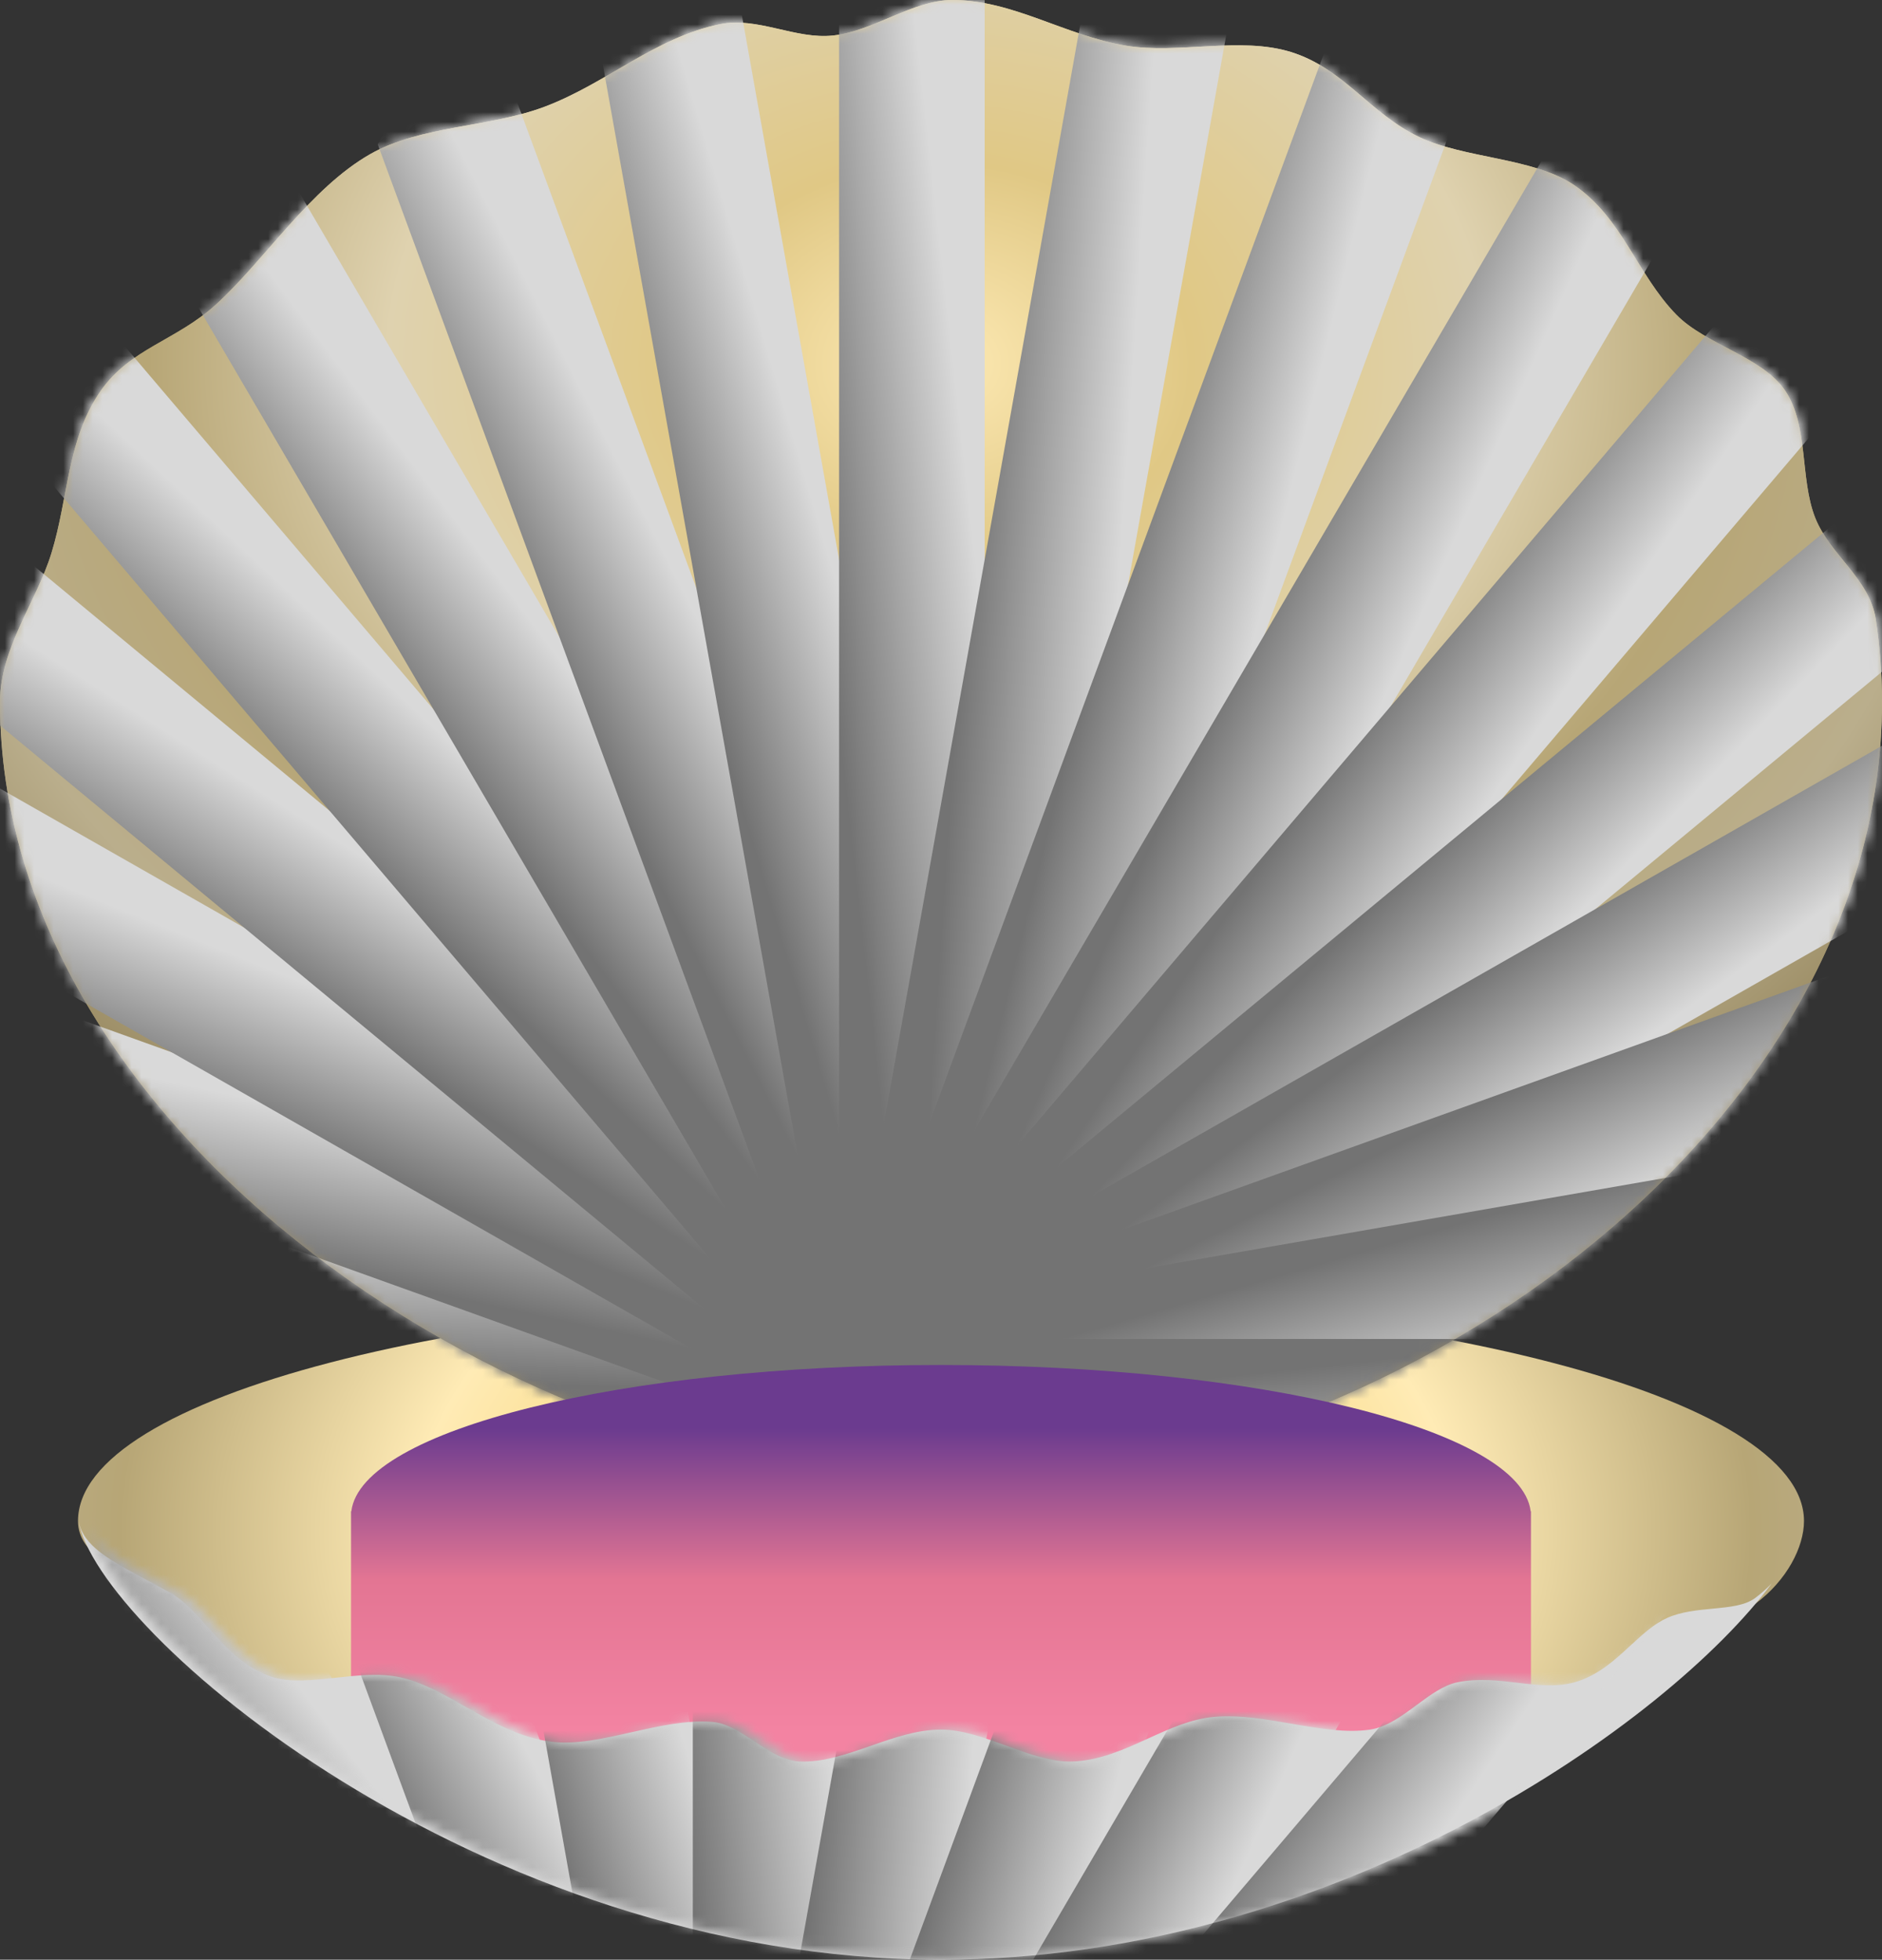 <svg width="193" height="201" viewBox="0 0 193 201" fill="none" xmlns="http://www.w3.org/2000/svg">
<rect x="0" y="0" width="193" height="201" fill="#333333" stroke="none"/>
<path d="M185 156C185 158.678 183.238 162.109 180 164.5C178.027 165.957 174.005 165.195 171 166.5C167.843 167.872 165.651 171.833 161.5 173C157.84 174.029 153.823 172.159 149.5 173C146.477 173.588 143.805 177.296 140.5 177.781C135.755 178.479 129.738 176.037 124.5 176.5C119.518 176.94 115.336 180.796 110 181C105.757 181.162 100.916 177.781 96.5 177.781C91.562 177.781 86.718 181.202 82 181C78.771 180.862 76.101 177.227 73 177C67.607 176.606 61.423 179.639 56.5 179C50.593 178.233 46.063 173.576 41 172.5C36.833 171.614 31.483 173.566 28 172.5C23.039 170.981 20.823 165.82 17.5 164C12.05 161.015 8 159.524 8 156C8 143.297 47.623 133 96.5 133C145.377 133 185 143.297 185 156Z" fill="url(#paint0_radial_247_885)"/>
<path d="M193 72C193 116.183 142.335 152 97.656 152C52.977 152 0 116.183 0 72C0 66.477 3.737 61.729 5.273 56.74C7.047 50.978 6.856 45.067 10.334 40.082C13.379 35.718 18.061 34.953 22.148 31.233C27.158 26.671 31.805 19.322 37.967 15.807C43.136 12.858 50.212 13.089 55.896 10.931C62.226 8.529 67.209 3.837 73.825 2.482C77.687 1.691 81.567 4.059 85.426 3.644C89.54 3.201 93.632 0 97.656 0C103.885 0 109.175 3.635 115.484 4.685C120.814 5.572 127.173 3.73 132.358 5.327C137.798 7.002 140.47 11.641 145.541 14.055C150.16 16.253 157.218 16.166 161.361 18.943C166.358 22.293 167.862 28.134 171.907 32.274C174.926 35.363 180.729 36.582 183.079 40.082C185.502 43.691 184.56 49.075 186.145 53.096C187.649 56.911 191.724 59.344 192.36 63.507C192.781 66.265 193 69.097 193 72Z" fill="url(#paint1_radial_247_885)"/>
<path d="M193 72C193 116.183 142.335 152 97.656 152C52.977 152 0 116.183 0 72C0 66.477 3.737 61.729 5.273 56.74C7.047 50.978 6.856 45.067 10.334 40.082C13.379 35.718 18.061 34.953 22.148 31.233C27.158 26.671 31.805 19.322 37.967 15.807C43.136 12.858 50.212 13.089 55.896 10.931C62.226 8.529 67.209 3.837 73.825 2.482C77.687 1.691 81.567 4.059 85.426 3.644C89.54 3.201 93.632 0 97.656 0C103.885 0 109.175 3.635 115.484 4.685C120.814 5.572 127.173 3.73 132.358 5.327C137.798 7.002 140.47 11.641 145.541 14.055C150.16 16.253 157.218 16.166 161.361 18.943C166.358 22.293 167.862 28.134 171.907 32.274C174.926 35.363 180.729 36.582 183.079 40.082C185.502 43.691 184.56 49.075 186.145 53.096C187.649 56.911 191.724 59.344 192.36 63.507C192.781 66.265 193 69.097 193 72Z" fill="url(#paint2_radial_247_885)"/>
<mask id="mask0_247_885" style="mask-type:alpha" maskUnits="userSpaceOnUse" x="0" y="0" width="193" height="152">
<path d="M193 72C193 116.183 142.335 152 97.656 152C52.977 152 0 116.183 0 72C0 66.477 3.737 61.729 5.273 56.74C7.047 50.978 6.856 45.067 10.334 40.082C13.379 35.718 18.061 34.953 22.148 31.233C27.158 26.671 31.805 19.322 37.967 15.807C43.136 12.858 50.212 13.089 55.896 10.931C62.226 8.529 67.209 3.837 73.825 2.482C77.687 1.691 81.567 4.059 85.426 3.644C89.54 3.201 93.632 0 97.656 0C103.885 0 109.175 3.635 115.484 4.685C120.814 5.572 127.173 3.73 132.358 5.327C137.798 7.002 140.47 11.641 145.541 14.055C150.16 16.253 157.218 16.166 161.361 18.943C166.358 22.293 167.862 28.134 171.907 32.274C174.926 35.363 180.729 36.582 183.079 40.082C185.502 43.691 184.56 49.075 186.145 53.096C187.649 56.911 191.724 59.344 192.36 63.507C192.781 66.265 193 69.097 193 72Z" fill="url(#paint3_radial_247_885)"/>
<path d="M193 72C193 116.183 142.335 152 97.656 152C52.977 152 0 116.183 0 72C0 66.477 3.737 61.729 5.273 56.74C7.047 50.978 6.856 45.067 10.334 40.082C13.379 35.718 18.061 34.953 22.148 31.233C27.158 26.671 31.805 19.322 37.967 15.807C43.136 12.858 50.212 13.089 55.896 10.931C62.226 8.529 67.209 3.837 73.825 2.482C77.687 1.691 81.567 4.059 85.426 3.644C89.54 3.201 93.632 0 97.656 0C103.885 0 109.175 3.635 115.484 4.685C120.814 5.572 127.173 3.73 132.358 5.327C137.798 7.002 140.47 11.641 145.541 14.055C150.16 16.253 157.218 16.166 161.361 18.943C166.358 22.293 167.862 28.134 171.907 32.274C174.926 35.363 180.729 36.582 183.079 40.082C185.502 43.691 184.56 49.075 186.145 53.096C187.649 56.911 191.724 59.344 192.36 63.507C192.781 66.265 193 69.097 193 72Z" fill="url(#paint4_radial_247_885)"/>
</mask>
<g mask="url(#mask0_247_885)">
<path d="M-23.73 151.034L-29.53 143.664L-23.73 136.294L96.5 136.294L101.773 143.664L96.5 151.034L-23.73 151.034Z" fill="url(#paint5_linear_247_885)" style="mix-blend-mode:overlay"/>
<path d="M-23.232 130.518L-27.648 122.266L-20.639 116.002L97.764 136.612L101.66 144.774L95.171 151.128L-23.232 130.518Z" fill="url(#paint6_linear_247_885)" style="mix-blend-mode:overlay"/>
<path d="M-19.124 110.414L-22.021 101.531L-14.017 96.564L98.962 137.156L101.364 145.862L93.855 151.007L-19.124 110.414Z" fill="url(#paint7_linear_247_885)" style="mix-blend-mode:overlay"/>
<path d="M-11.541 91.319L-12.831 82.073L-4.075 78.554L100.047 137.896L100.881 146.881L92.581 150.661L-11.541 91.319Z" fill="url(#paint8_linear_247_885)" style="mix-blend-mode:overlay"/>
<path d="M-9.015 66.936L-9.044 57.292L0.582 55.645L100.636 138.521L100.225 147.802L91.038 149.813L-9.015 66.936Z" fill="url(#paint9_linear_247_885)" style="mix-blend-mode:overlay"/>
<path d="M-2.034 40.998L-0.733 31.063L9.404 31.523L100.978 139.255L99.275 148.717L89.54 148.73L-2.034 40.998Z" fill="url(#paint10_linear_247_885)" style="mix-blend-mode:overlay"/>
<path d="M17.19 26.141L20.219 16.58L30.121 18.771L101.353 140.563L98.011 149.59L88.422 147.933L17.19 26.141Z" fill="url(#paint11_linear_247_885)" style="mix-blend-mode:overlay"/>
<path d="M38.736 14.805L43.401 5.909L52.768 9.764L101.493 141.916L96.615 150.233L87.462 146.957L38.736 14.805Z" fill="url(#paint12_linear_247_885)" style="mix-blend-mode:overlay"/>
<path d="M60.843 1.143L66.951 -7.105L75.548 -1.417L101.346 143.012L95.126 150.627L86.642 145.572L60.843 1.143Z" fill="url(#paint13_linear_247_885)" style="mix-blend-mode:overlay"/>
<path d="M86.048 -2.294L93.514 -9.37L100.979 -2.294L100.979 144.363L93.514 150.795L86.048 144.363L86.048 -2.294Z" fill="url(#paint14_linear_247_885)" style="mix-blend-mode:overlay"/>
<path d="M111.474 -1.359L120.071 -7.047L126.179 1.201L100.381 145.63L91.897 150.685L85.676 143.07L111.474 -1.359Z" fill="url(#paint15_linear_247_885)" style="mix-blend-mode:overlay"/>
<path d="M136.348 3.921L145.815 -0.207L150.379 8.962L99.566 146.775L90.322 150.298L85.535 141.733L136.348 3.921Z" fill="url(#paint16_linear_247_885)" style="mix-blend-mode:overlay"/>
<path d="M159.914 13.384L169.963 10.941L172.845 20.754L98.562 147.763L88.839 149.648L85.631 140.393L159.914 13.384Z" fill="url(#paint17_linear_247_885)" style="mix-blend-mode:overlay"/>
<path d="M181.457 26.741L191.784 26.059L192.895 36.216L97.399 148.562L87.492 148.752L85.961 139.087L181.457 26.741Z" fill="url(#paint18_linear_247_885)" style="mix-blend-mode:overlay"/>
<path d="M200.324 43.59L210.614 44.688L209.922 54.881L96.114 149.151L86.324 147.64L86.516 137.859L200.324 43.59Z" fill="url(#paint19_linear_247_885)" style="mix-blend-mode:overlay"/>
<path d="M215.941 63.417L225.881 66.262L223.407 76.182L94.745 149.511L85.369 146.344L87.279 136.746L215.941 63.417Z" fill="url(#paint20_linear_247_885)" style="mix-blend-mode:overlay"/>
<path d="M227.834 85.621L237.123 90.127L232.941 99.472L93.335 149.632L84.658 144.906L88.228 135.781L227.834 85.621Z" fill="url(#paint21_linear_247_885)" style="mix-blend-mode:overlay"/>
<path d="M235.64 109.526L243.995 115.555L238.233 124.042L91.924 149.509L84.21 143.368L89.331 134.993L235.64 109.526Z" fill="url(#paint22_linear_247_885)" style="mix-blend-mode:overlay"/>
<path d="M239.453 137.335L246.621 144.705L239.453 152.075L90.888 152.075L84.372 144.705L90.888 137.335L239.453 137.335Z" fill="url(#paint23_linear_247_885)" style="mix-blend-mode:overlay"/>
</g>
<path fill-rule="evenodd" clip-rule="evenodd" d="M157 155.5V181H36V155.5V155H36.031C37.061 146.671 63.74 140 96.5 140C129.26 140 155.939 146.671 156.969 155H157V155.5Z" fill="url(#paint24_linear_247_885)"/>
<path fill-rule="evenodd" clip-rule="evenodd" d="M181.687 162.407C181.179 162.934 180.616 163.434 180 163.897C178.96 164.677 177.351 164.831 175.621 164.996C174.07 165.145 172.421 165.302 171 165.93C169.639 166.531 168.457 167.622 167.22 168.763C165.588 170.269 163.861 171.862 161.5 172.537C159.634 173.07 157.676 172.838 155.631 172.595C153.665 172.361 151.619 172.118 149.5 172.537C148.055 172.823 146.689 173.834 145.297 174.865C143.777 175.991 142.225 177.14 140.5 177.398C138.065 177.761 135.294 177.285 132.466 176.798C129.784 176.337 127.05 175.866 124.5 176.095C122.133 176.308 119.947 177.304 117.731 178.314C115.284 179.429 112.801 180.56 110 180.669C107.846 180.753 105.539 179.909 103.21 179.057C100.952 178.231 98.675 177.398 96.5 177.398C94.075 177.398 91.674 178.236 89.298 179.065C86.835 179.924 84.401 180.774 82 180.669C80.349 180.598 78.844 179.596 77.353 178.604C75.928 177.656 74.515 176.716 73 176.603C70.361 176.407 67.532 177.046 64.754 177.673C61.856 178.327 59.014 178.968 56.5 178.636C53.276 178.211 50.462 176.607 47.748 175.061C45.489 173.774 43.3 172.526 41 172.029C38.957 171.587 36.63 171.839 34.377 172.083C32.036 172.337 29.775 172.581 28 172.029C25.053 171.112 23.075 168.889 21.259 166.847C20.016 165.451 18.849 164.14 17.5 163.389C16.662 162.922 15.857 162.491 15.094 162.083C11.258 160.03 8.505 158.557 8.062 156.001C9.826 167.107 48.746 201 96.5 201C137.033 201 171.201 176.583 181.687 162.407Z" fill="#D9D9D9"/>
<mask id="mask1_247_885" style="mask-type:alpha" maskUnits="userSpaceOnUse" x="9" y="156" width="174" height="45">
<path fill-rule="evenodd" clip-rule="evenodd" d="M182.624 162.406C182.117 162.932 181.554 163.433 180.938 163.895C179.898 164.676 178.288 164.83 176.559 164.995C175.007 165.143 173.359 165.301 171.938 165.928C170.576 166.53 169.394 167.62 168.158 168.762C166.526 170.267 164.799 171.861 162.438 172.536C160.572 173.069 158.613 172.836 156.568 172.593C154.602 172.36 152.557 172.116 150.438 172.536C148.992 172.822 147.627 173.833 146.234 174.864C144.714 175.989 143.162 177.138 141.438 177.396C139.002 177.76 136.232 177.283 133.403 176.797C130.721 176.335 127.987 175.865 125.438 176.094C123.07 176.306 120.884 177.303 118.669 178.312C116.221 179.428 113.739 180.559 110.938 180.668C108.784 180.752 106.476 179.907 104.148 179.056C101.89 178.229 99.612 177.396 97.438 177.396C95.013 177.396 92.611 178.234 90.236 179.064C87.773 179.923 85.339 180.772 82.938 180.668C81.286 180.596 79.781 179.595 78.29 178.602C76.865 177.654 75.453 176.714 73.938 176.602C71.298 176.406 68.47 177.044 65.692 177.671C62.794 178.325 59.951 178.967 57.438 178.635C54.214 178.209 51.4 176.606 48.685 175.059C46.427 173.772 44.237 172.524 41.938 172.027C39.895 171.586 37.567 171.838 35.315 172.082C32.973 172.335 30.713 172.58 28.938 172.027C25.991 171.11 24.013 168.887 22.196 166.846C20.954 165.45 19.787 164.138 18.438 163.387C17.599 162.92 16.794 162.489 16.032 162.082C12.195 160.029 9.442 158.556 9 156C10.763 167.105 49.683 200.998 97.438 200.998C137.97 200.998 172.139 176.581 182.624 162.406Z" fill="#D9D9D9"/>
</mask>
<g mask="url(#mask1_247_885)">
<path d="M-26.541 212.319L-27.831 203.073L-19.075 199.554L85.047 258.896L85.881 267.881L77.581 271.661L-26.541 212.319Z" fill="url(#paint25_linear_247_885)" style="mix-blend-mode:overlay"/>
<path d="M-24.015 187.936L-24.044 178.292L-14.418 176.645L85.636 259.521L85.225 268.802L76.038 270.813L-24.015 187.936Z" fill="url(#paint26_linear_247_885)" style="mix-blend-mode:overlay"/>
<path d="M-17.034 161.998L-15.733 152.063L-5.596 152.523L85.978 260.255L84.275 269.717L74.54 269.73L-17.034 161.998Z" fill="url(#paint27_linear_247_885)" style="mix-blend-mode:overlay"/>
<path d="M2.19 147.141L5.219 137.58L15.121 139.771L86.353 261.563L83.011 270.59L73.422 268.933L2.19 147.141Z" fill="url(#paint28_linear_247_885)" style="mix-blend-mode:overlay"/>
<path d="M23.736 135.805L28.401 126.909L37.768 130.764L86.493 262.916L81.615 271.233L72.462 267.957L23.736 135.805Z" fill="url(#paint29_linear_247_885)" style="mix-blend-mode:overlay"/>
<path d="M45.843 122.143L51.951 113.895L60.548 119.583L86.346 264.012L80.126 271.627L71.642 266.572L45.843 122.143Z" fill="url(#paint30_linear_247_885)" style="mix-blend-mode:overlay"/>
<path d="M71.048 118.706L78.514 111.63L85.979 118.706L85.979 265.363L78.514 271.795L71.048 265.363L71.048 118.706Z" fill="url(#paint31_linear_247_885)" style="mix-blend-mode:overlay"/>
<path d="M96.474 119.641L105.071 113.953L111.179 122.201L85.381 266.63L76.897 271.685L70.676 264.07L96.474 119.641Z" fill="url(#paint32_linear_247_885)" style="mix-blend-mode:overlay"/>
<path d="M121.348 124.921L130.815 120.793L135.379 129.962L84.566 267.775L75.322 271.298L70.535 262.733L121.348 124.921Z" fill="url(#paint33_linear_247_885)" style="mix-blend-mode:overlay"/>
<path d="M144.914 134.384L154.963 131.941L157.845 141.754L83.562 268.763L73.839 270.648L70.631 261.393L144.914 134.384Z" fill="url(#paint34_linear_247_885)" style="mix-blend-mode:overlay"/>
<path d="M166.457 147.741L176.784 147.059L177.895 157.216L82.399 269.562L72.492 269.752L70.961 260.087L166.457 147.741Z" fill="url(#paint35_linear_247_885)" style="mix-blend-mode:overlay"/>
<path d="M185.324 164.59L195.614 165.688L194.922 175.881L81.114 270.151L71.324 268.64L71.516 258.859L185.324 164.59Z" fill="url(#paint36_linear_247_885)" style="mix-blend-mode:overlay"/>
<path d="M200.941 184.417L210.881 187.262L208.407 197.182L79.745 270.511L70.369 267.344L72.279 257.746L200.941 184.417Z" fill="url(#paint37_linear_247_885)" style="mix-blend-mode:overlay"/>
</g>
<defs>
<radialGradient id="paint0_radial_247_885" cx="0" cy="0" r="1" gradientUnits="userSpaceOnUse" gradientTransform="translate(96 157) rotate(-90) scale(94.5 135.742)">
<stop stop-color="#FEEAB4"/>
<stop offset="0.235" stop-color="#F7D881"/>
<stop offset="0.39" stop-color="#FFEBB5"/>
<stop offset="0.612" stop-color="#B7A676"/>
<stop offset="0.725" stop-color="#BAAE8C"/>
<stop offset="0.85" stop-color="#9B8C64"/>
<stop offset="1" stop-color="#988C6C"/>
</radialGradient>
<radialGradient id="paint1_radial_247_885" cx="0" cy="0" r="1" gradientUnits="userSpaceOnUse" gradientTransform="translate(95.973 37.479) rotate(89.736) scale(114.522 145.412)">
<stop stop-color="#FEEAB4"/>
<stop offset="0.18" stop-color="#E0C885"/>
<stop offset="0.39" stop-color="#DFD2AF"/>
<stop offset="0.56" stop-color="#B7A676"/>
<stop offset="0.725" stop-color="#BAAE8C"/>
<stop offset="0.85" stop-color="#9B8C64"/>
<stop offset="1" stop-color="#988C6C"/>
</radialGradient>
<radialGradient id="paint2_radial_247_885" cx="0" cy="0" r="1" gradientUnits="userSpaceOnUse" gradientTransform="translate(95.973 37.479) rotate(89.736) scale(114.522 145.412)">
<stop stop-color="#FEEAB4"/>
<stop offset="0.18" stop-color="#E0C885"/>
<stop offset="0.39" stop-color="#DFD2AF"/>
<stop offset="0.56" stop-color="#B7A676"/>
<stop offset="0.725" stop-color="#BAAE8C"/>
<stop offset="0.85" stop-color="#9B8C64"/>
<stop offset="1" stop-color="#988C6C"/>
</radialGradient>
<radialGradient id="paint3_radial_247_885" cx="0" cy="0" r="1" gradientUnits="userSpaceOnUse" gradientTransform="translate(95.973 37.479) rotate(89.736) scale(114.522 145.412)">
<stop stop-color="#FEEAB4"/>
<stop offset="0.18" stop-color="#E0C885"/>
<stop offset="0.39" stop-color="#DFD2AF"/>
<stop offset="0.56" stop-color="#B7A676"/>
<stop offset="0.725" stop-color="#BAAE8C"/>
<stop offset="0.85" stop-color="#9B8C64"/>
<stop offset="1" stop-color="#988C6C"/>
</radialGradient>
<radialGradient id="paint4_radial_247_885" cx="0" cy="0" r="1" gradientUnits="userSpaceOnUse" gradientTransform="translate(95.973 37.479) rotate(89.736) scale(114.522 145.412)">
<stop stop-color="#FEEAB4"/>
<stop offset="0.18" stop-color="#E0C885"/>
<stop offset="0.39" stop-color="#DFD2AF"/>
<stop offset="0.56" stop-color="#B7A676"/>
<stop offset="0.725" stop-color="#BAAE8C"/>
<stop offset="0.85" stop-color="#9B8C64"/>
<stop offset="1" stop-color="#988C6C"/>
</radialGradient>
<linearGradient id="paint5_linear_247_885" x1="32.167" y1="136.294" x2="34.24" y2="151.746" gradientUnits="userSpaceOnUse">
<stop stop-color="#D9D9D9"/>
<stop offset="1" stop-color="#737373"/>
</linearGradient>
<linearGradient id="paint6_linear_247_885" x1="34.408" y1="125.584" x2="33.801" y2="141.16" gradientUnits="userSpaceOnUse">
<stop stop-color="#D9D9D9"/>
<stop offset="1" stop-color="#737373"/>
</linearGradient>
<linearGradient id="paint7_linear_247_885" x1="38.508" y1="115.436" x2="35.238" y2="130.685" gradientUnits="userSpaceOnUse">
<stop stop-color="#D9D9D9"/>
<stop offset="1" stop-color="#737373"/>
</linearGradient>
<linearGradient id="paint8_linear_247_885" x1="44.333" y1="106.143" x2="38.483" y2="120.621" gradientUnits="userSpaceOnUse">
<stop stop-color="#D9D9D9"/>
<stop offset="1" stop-color="#737373"/>
</linearGradient>
<linearGradient id="paint9_linear_247_885" x1="47.098" y1="94.175" x2="38.673" y2="107.385" gradientUnits="userSpaceOnUse">
<stop stop-color="#D9D9D9"/>
<stop offset="1" stop-color="#737373"/>
</linearGradient>
<linearGradient id="paint10_linear_247_885" x1="51.978" y1="81.609" x2="41.237" y2="93.092" gradientUnits="userSpaceOnUse">
<stop stop-color="#D9D9D9"/>
<stop offset="1" stop-color="#737373"/>
</linearGradient>
<linearGradient id="paint11_linear_247_885" x1="63.237" y1="75.394" x2="50.636" y2="84.855" gradientUnits="userSpaceOnUse">
<stop stop-color="#D9D9D9"/>
<stop offset="1" stop-color="#737373"/>
</linearGradient>
<linearGradient id="paint12_linear_247_885" x1="75.421" y1="71.203" x2="61.332" y2="78.333" gradientUnits="userSpaceOnUse">
<stop stop-color="#D9D9D9"/>
<stop offset="1" stop-color="#737373"/>
</linearGradient>
<linearGradient id="paint13_linear_247_885" x1="87.542" y1="65.73" x2="72.369" y2="70.219" gradientUnits="userSpaceOnUse">
<stop stop-color="#D9D9D9"/>
<stop offset="1" stop-color="#737373"/>
</linearGradient>
<linearGradient id="paint14_linear_247_885" x1="100.979" y1="65.889" x2="85.24" y2="67.643" gradientUnits="userSpaceOnUse">
<stop stop-color="#D9D9D9"/>
<stop offset="1" stop-color="#737373"/>
</linearGradient>
<linearGradient id="paint15_linear_247_885" x1="114.185" y1="68.348" x2="98.38" y2="67.306" gradientUnits="userSpaceOnUse">
<stop stop-color="#D9D9D9"/>
<stop offset="1" stop-color="#737373"/>
</linearGradient>
<linearGradient id="paint16_linear_247_885" x1="126.755" y1="73.033" x2="111.39" y2="69.232" gradientUnits="userSpaceOnUse">
<stop stop-color="#D9D9D9"/>
<stop offset="1" stop-color="#737373"/>
</linearGradient>
<linearGradient id="paint17_linear_247_885" x1="138.31" y1="79.802" x2="123.87" y2="73.374" gradientUnits="userSpaceOnUse">
<stop stop-color="#D9D9D9"/>
<stop offset="1" stop-color="#737373"/>
</linearGradient>
<linearGradient id="paint18_linear_247_885" x1="148.498" y1="88.447" x2="135.429" y2="79.61" gradientUnits="userSpaceOnUse">
<stop stop-color="#D9D9D9"/>
<stop offset="1" stop-color="#737373"/>
</linearGradient>
<linearGradient id="paint19_linear_247_885" x1="157.011" y1="98.708" x2="145.705" y2="87.755" gradientUnits="userSpaceOnUse">
<stop stop-color="#D9D9D9"/>
<stop offset="1" stop-color="#737373"/>
</linearGradient>
<linearGradient id="paint20_linear_247_885" x1="163.59" y1="110.273" x2="154.375" y2="97.555" gradientUnits="userSpaceOnUse">
<stop stop-color="#D9D9D9"/>
<stop offset="1" stop-color="#737373"/>
</linearGradient>
<linearGradient id="paint21_linear_247_885" x1="168.036" y1="122.792" x2="161.168" y2="108.701" gradientUnits="userSpaceOnUse">
<stop stop-color="#D9D9D9"/>
<stop offset="1" stop-color="#737373"/>
</linearGradient>
<linearGradient id="paint22_linear_247_885" x1="170.212" y1="135.882" x2="165.877" y2="120.842" gradientUnits="userSpaceOnUse">
<stop stop-color="#D9D9D9"/>
<stop offset="1" stop-color="#737373"/>
</linearGradient>
<linearGradient id="paint23_linear_247_885" x1="170.383" y1="152.075" x2="168.695" y2="136.528" gradientUnits="userSpaceOnUse">
<stop stop-color="#D9D9D9"/>
<stop offset="1" stop-color="#737373"/>
</linearGradient>
<linearGradient id="paint24_linear_247_885" x1="96" y1="177.5" x2="96" y2="146.5" gradientUnits="userSpaceOnUse">
<stop stop-color="#F383A2"/>
<stop offset="0.5" stop-color="#E37593"/>
<stop offset="1" stop-color="#6B3B8F"/>
</linearGradient>
<linearGradient id="paint25_linear_247_885" x1="29.332" y1="227.143" x2="23.483" y2="241.621" gradientUnits="userSpaceOnUse">
<stop stop-color="#D9D9D9"/>
<stop offset="1" stop-color="#737373"/>
</linearGradient>
<linearGradient id="paint26_linear_247_885" x1="32.098" y1="215.175" x2="23.673" y2="228.385" gradientUnits="userSpaceOnUse">
<stop stop-color="#D9D9D9"/>
<stop offset="1" stop-color="#737373"/>
</linearGradient>
<linearGradient id="paint27_linear_247_885" x1="36.978" y1="202.609" x2="26.238" y2="214.092" gradientUnits="userSpaceOnUse">
<stop stop-color="#D9D9D9"/>
<stop offset="1" stop-color="#737373"/>
</linearGradient>
<linearGradient id="paint28_linear_247_885" x1="48.237" y1="196.393" x2="35.636" y2="205.855" gradientUnits="userSpaceOnUse">
<stop stop-color="#D9D9D9"/>
<stop offset="1" stop-color="#737373"/>
</linearGradient>
<linearGradient id="paint29_linear_247_885" x1="60.421" y1="192.203" x2="46.332" y2="199.333" gradientUnits="userSpaceOnUse">
<stop stop-color="#D9D9D9"/>
<stop offset="1" stop-color="#737373"/>
</linearGradient>
<linearGradient id="paint30_linear_247_885" x1="72.542" y1="186.73" x2="57.369" y2="191.219" gradientUnits="userSpaceOnUse">
<stop stop-color="#D9D9D9"/>
<stop offset="1" stop-color="#737373"/>
</linearGradient>
<linearGradient id="paint31_linear_247_885" x1="85.979" y1="186.889" x2="70.24" y2="188.643" gradientUnits="userSpaceOnUse">
<stop stop-color="#D9D9D9"/>
<stop offset="1" stop-color="#737373"/>
</linearGradient>
<linearGradient id="paint32_linear_247_885" x1="99.185" y1="189.348" x2="83.38" y2="188.306" gradientUnits="userSpaceOnUse">
<stop stop-color="#D9D9D9"/>
<stop offset="1" stop-color="#737373"/>
</linearGradient>
<linearGradient id="paint33_linear_247_885" x1="111.755" y1="194.033" x2="96.39" y2="190.232" gradientUnits="userSpaceOnUse">
<stop stop-color="#D9D9D9"/>
<stop offset="1" stop-color="#737373"/>
</linearGradient>
<linearGradient id="paint34_linear_247_885" x1="123.31" y1="200.802" x2="108.87" y2="194.374" gradientUnits="userSpaceOnUse">
<stop stop-color="#D9D9D9"/>
<stop offset="1" stop-color="#737373"/>
</linearGradient>
<linearGradient id="paint35_linear_247_885" x1="133.498" y1="209.447" x2="120.429" y2="200.61" gradientUnits="userSpaceOnUse">
<stop stop-color="#D9D9D9"/>
<stop offset="1" stop-color="#737373"/>
</linearGradient>
<linearGradient id="paint36_linear_247_885" x1="142.011" y1="219.708" x2="130.705" y2="208.755" gradientUnits="userSpaceOnUse">
<stop stop-color="#D9D9D9"/>
<stop offset="1" stop-color="#737373"/>
</linearGradient>
<linearGradient id="paint37_linear_247_885" x1="148.59" y1="231.273" x2="139.375" y2="218.555" gradientUnits="userSpaceOnUse">
<stop stop-color="#D9D9D9"/>
<stop offset="1" stop-color="#737373"/>
</linearGradient>
</defs>
</svg>
